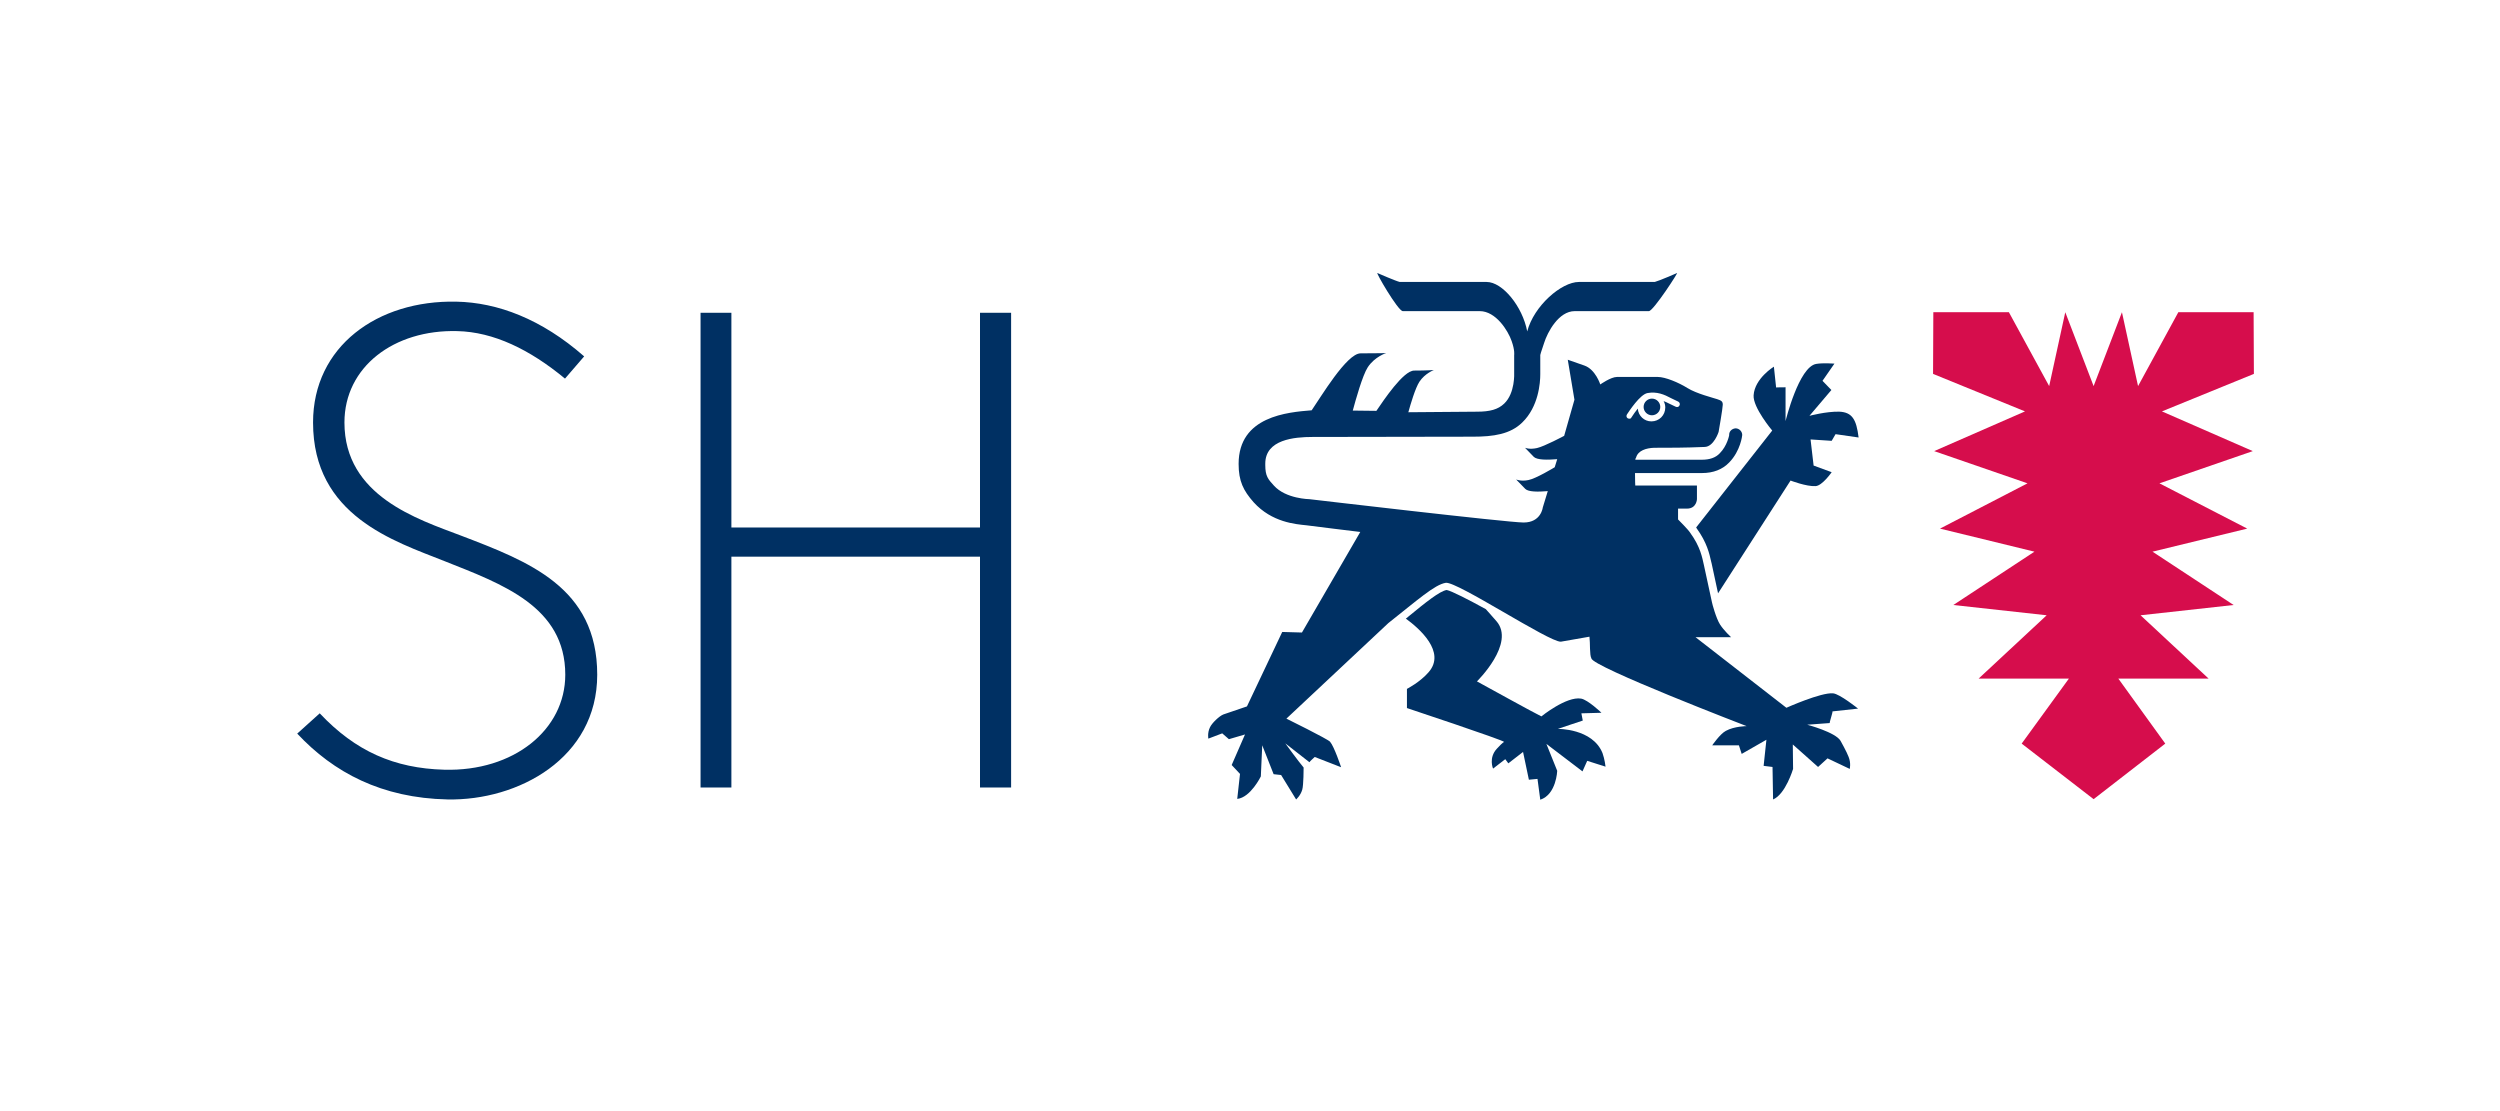 <?xml version="1.0" encoding="utf-8"?>
<!-- Generator: Adobe Illustrator 24.1.0, SVG Export Plug-In . SVG Version: 6.00 Build 0)  -->
<svg version="1.1" id="Ebene_1" xmlns="http://www.w3.org/2000/svg" xmlns:xlink="http://www.w3.org/1999/xlink" x="0px" y="0px"
	 viewBox="0 0 900 400" style="enable-background:new 0 0 900 400;" xml:space="preserve">
<style type="text/css">
	.st0{fill:none;}
	.st1{fill:#003063;}
	.st2{fill:#D60D4C;}
</style>
<rect y="0" class="st0" width="1200" height="572"/>
<g>
	<g>
		<g>
			<g>
				<g>
					<path class="st1" d="M662.6,266.7c-1.8-3.1-12-5.8-12-5.8l8.1-0.6c-0.1-0.3,1.1-3.8,1-4.2l9.2-1c0,0-6.6-5.3-9-5.5
						c-4.3-0.4-16.8,5.2-16.8,5.2l-32.7-25.4l12.8,0c0,0-2.6-2.4-4-4.6c-1.4-2.2-2.8-7.4-2.9-8l-2.9-13.4c-0.6-2.6-1.2-6.5-5-11.7
						c-0.6-1-4.3-4.7-4.3-4.7v-3.9h3.2c3.5,0,3.6-3.4,3.6-3.4v-4.9h-22.2c0,0-0.1-1.5-0.1-4.5h24.1c4.1,0,7.4-1.3,9.8-3.8
						c4.1-4.2,4.7-9.7,4.7-9.9c0-1.3-1.1-2.4-2.4-2.4c-1.3,0.1-2.4,1.1-2.3,2.5c0,0-0.7,3.8-3.4,6.5c-1.5,1.6-3.7,2.3-6.4,2.3h-24
						c0.1-0.7,0.1-0.3,0.3-0.8c0.7-2.5,3.6-3.4,6.5-3.5c5.4,0,11.1,0,18.2-0.3c3.3-0.1,5-5.4,5-5.4s1.5-8.6,1.5-9.8
						c0-1.2-0.5-1.5-2-2c-1.5-0.5-7.5-2-10.7-4c-3.2-2-8-4-10.7-4h-14.7c-2.2,0-6,2.7-6,2.7s-1.7-5.4-5.7-6.8l-6-2.1l2.4,14.4
						l-3.7,13c0,0-7.1,3.8-9.8,4.4c-2.7,0.6-4.3-0.1-4.3-0.1s0.8,0.8,3.2,3.3c1.2,1.1,4.8,1.1,8.4,0.8l-0.9,2.9
						c-0.3,0.2-6.8,4.1-9.4,4.6c-2.7,0.6-4.5-0.2-4.5-0.2s0.9,0.9,3.3,3.4c1.1,1.1,4.6,1.1,8.1,0.8l-1.8,5.9c0,0-0.6,5.4-6.9,5.4
						c-5.7,0-77.1-8.4-77.1-8.4s-8.5-0.1-12.8-4.9c-2.1-2.3-3.1-3.4-3.1-7.4c0,0,0-0.1,0-0.1c0-0.1,0-0.2,0-0.2c0-0.1,0-0.1,0-0.2
						c0-8.7,10.5-9.6,17-9.6l57.7-0.1c7.5,0,13.5-0.9,17.8-5.1c5.9-5.7,6.5-14.3,6.5-17.4c0-0.5,0-4.7,0-4.9v-2c0,0,0.2-1,1.4-4.4
						c1.2-3.8,5.2-11.4,11-11.4c6.3,0,24.4,0,26.7,0c1.6,0,11-14.5,10.1-13.7c0,0-6.4,2.8-8,3.2c0,0-21,0-27.3,0
						s-16.2,8.6-18.6,17.8c-1.7-9-8.9-17.8-14.6-17.8s-31.3,0-31.3,0c-1.6-0.4-8-3.2-8-3.2c-1-0.8,7.4,13.7,9.1,13.7
						c1.6,0,21.6,0,27.7,0c5.8,0,10.2,7,11.5,10.8c1.2,3.4,0.9,5,0.9,5v2.3l0,4.1c0,0.1,0.4,7.3-3.6,11.1c-2.2,2.1-5.1,2.9-9.8,2.9
						l-24.7,0.2c0.8-2.9,2.5-8.7,4-11c2-3,5.2-4.2,5.2-4.2s-2.5,0.2-7.1,0.2c-3.9,0-11,10.7-13.6,14.5l-8.5-0.1
						c1-3.7,3.5-12.7,5.4-15.6c2.5-3.8,6.6-5.1,6.6-5.1s-3.3,0.1-9.2,0.1c-5,0-14.4,15.9-17.6,20.5c-8.6,0.7-26.3,2.1-26.3,19.3
						c0,6.2,1.7,9.6,5.4,13.8c6.6,7.3,15.2,7.9,19,8.3c0.5,0.1,19.4,2.4,19.4,2.4l-21,36.2l-7.1-0.2l-12.7,26.8l-8.5,2.9
						c-1.5,0.6-4.1,3.1-4.8,4.6c-1,2-0.6,4.1-0.6,4.1l5-1.9l2.4,2.1l5.8-1.7l-4.8,11l3,3.2l-1,9c4.8-0.5,8.5-8.1,8.5-8.1l0.5-11.2
						l4.1,10.4c0.6,0.1,0.6,0.1,2.7,0.3l5.4,8.8c0,0,1.6-1.4,2.2-3.5c0.5-1.6,0.5-8,0.5-8c-1.8-2.1-6.6-8.7-6.6-8.7l8.7,6.8
						c0.1-0.3,1.6-1.6,1.9-1.9l9.5,3.7c0,0-2.5-7.5-4-9.2c-0.9-1-15.7-8.3-15.7-8.3l36.7-34.4c10.4-8.2,16.7-13.9,20.7-14.5
						c4.1-0.5,37.2,21.4,41.4,21.2l10.3-1.8c0.3,2.4,0,6.6,0.7,7.8c0.2,3,55.9,24.4,55.9,24.4s-4.4,0-7.5,1.7
						c-2.1,1.1-4.9,5.2-4.9,5.2l9.6,0l1,3.1l8.9-5.1l-1,9.4l3.2,0.4l0.2,11.7c4.5-1.9,7.2-11,7.2-11l-0.1-8.8l9.1,8.1l3.4-3.1l8,3.8
						c0,0,0.5-2.1-0.4-4.3C664.9,270.8,662.6,266.7,662.6,266.7z M586,150.6c-0.5-0.3-0.6-0.9-0.3-1.4c0.8-1.2,4.7-7.2,7.4-7.7
						c3.4-0.6,6,0.5,8.6,1.9l2.5,1.2c0.5,0.3,0.7,0.9,0.4,1.4c-0.2,0.5-0.9,0.7-1.4,0.4l-2.5-1.2c-0.6-0.3-1.2-0.6-1.8-0.8
						c0.4,0.7,0.6,1.5,0.6,2.3c0,2.8-2.2,5-5,5c-2.6,0-4.7-2-4.9-4.6c-0.8,1-1.6,2.1-2.3,3.2C587.2,150.7,586.6,150.9,586,150.6z"/>
					<path class="st1" d="M594.7,149.5c1.6,0,3-1.3,3-3c0-1.6-1.3-3-3-3c-1.6,0-3,1.3-3,3C591.7,148.2,593.1,149.5,594.7,149.5z"/>
					<path class="st1" d="M610.6,189.9c0.1,0.1,0.2,0.2,0.2,0.3c3.7,5.1,4.6,9.2,5.2,11.9c0.1,0.3,0.1,0.5,0.2,0.8l2.3,10.7
						l26.1-40.6c0,0,5.7,2.2,9,2c2.4-0.1,5.8-5,5.8-5l-6.5-2.4l-1.1-9.4l7.6,0.5l1.4-2.4l8.3,1.2c-0.8-6.5-2.3-9.1-7-9.3
						c-4.7-0.1-10.7,1.5-10.7,1.5l7.9-9.3l-3.2-3.3l4.3-6.2c0,0-4.2-0.3-6.5,0.1c-6.3,0.9-11.1,20.6-11.1,20.6l0-12.2
						c-0.3,0.1-3,0-3.4,0.1l-0.8-7.5c0,0-6.9,4.2-7.3,10.3C631,146.7,638,155,638,155L610.6,189.9z"/>
					<path class="st1" d="M569.2,251.5c-5.3-0.9-14.3,6.4-14.3,6.4c-1.8-0.8-23.2-12.6-23.2-12.6s14-13.7,7-21.7
						c-1.1-1.3-2.5-2.8-3.8-4.3c-6-3.3-12.4-6.6-14.1-6.9c-2.5,0.4-7.5,4.4-13.7,9.5c-0.3,0.3-0.7,0.6-1,0.8
						c4.8,3.5,14.6,12,8.2,19.3c-3.1,3.6-7.8,6-7.8,6v6.9c0,0,34.6,11.5,35,12.2c0,0-0.4,0-2.6,2.4c-3.1,3.3-1.4,7.2-1.4,7.2
						l4.4-3.4l1.1,1.5l5.3-4.1l2.1,10l3.1-0.3l1,7.5c5.8-1.9,6.1-10.4,6.1-10.4l-3.9-9.7l13,9.9l1.7-3.8l6.6,2.1
						c0,0-0.3-2.7-1.1-4.9c-3.6-8.9-16.1-8.7-16.1-8.7l9-3l-0.5-2.6l7.2-0.2C576.7,256.7,571.6,251.9,569.2,251.5z"/>
				</g>
				<polygon class="st2" points="811.3,112.4 784.2,112.4 769.7,139 763.9,112.4 753.7,139 743.5,112.4 737.7,139 723.2,112.4 
					696,112.4 695.9,134.6 729,148.1 696.3,162.4 729.9,174 698.4,190.3 732.4,198.6 703.2,217.8 736.8,221.5 712.3,244.3 
					744.8,244.3 727.8,267.7 753.7,287.7 779.5,267.7 762.6,244.3 795.1,244.3 770.6,221.5 804.1,217.8 774.9,198.6 809,190.3 
					777.4,174 811,162.4 778.3,148.1 811.4,134.6 				"/>
			</g>
			<path class="st1" d="M107,264.1c13.1,14,30.4,23.2,54.1,23.7c25.4,0.5,53.9-14.8,53.9-44.9c0-31.5-24.8-40.8-49.1-50.1
				c-15.5-5.9-41.9-14.2-41.9-40.7c0-20,17.8-33.5,40.6-32.9c13.1,0.3,26.1,6.6,38.8,17.1l6.9-8c-15.4-13.5-31.2-19.4-46-19.7
				c-28.4-0.6-51.6,16.1-51.6,43.5c0,33.6,29.2,42.7,47.3,49.9c20.9,8.3,43.5,16.4,43.5,40.9c0,19.8-18.5,34.9-43.6,34.2
				c-17.9-0.5-31.9-6.6-44.8-20.3L107,264.1z"/>
			<polygon class="st1" points="352.8,283.5 364,283.5 364,112.6 352.8,112.6 352.8,189.9 263.3,189.9 263.3,112.6 252.2,112.6
				252.2,283.5 263.3,283.5 263.3,200.4 352.8,200.4 			"/>
		</g>
	</g>
</g>
</svg>
